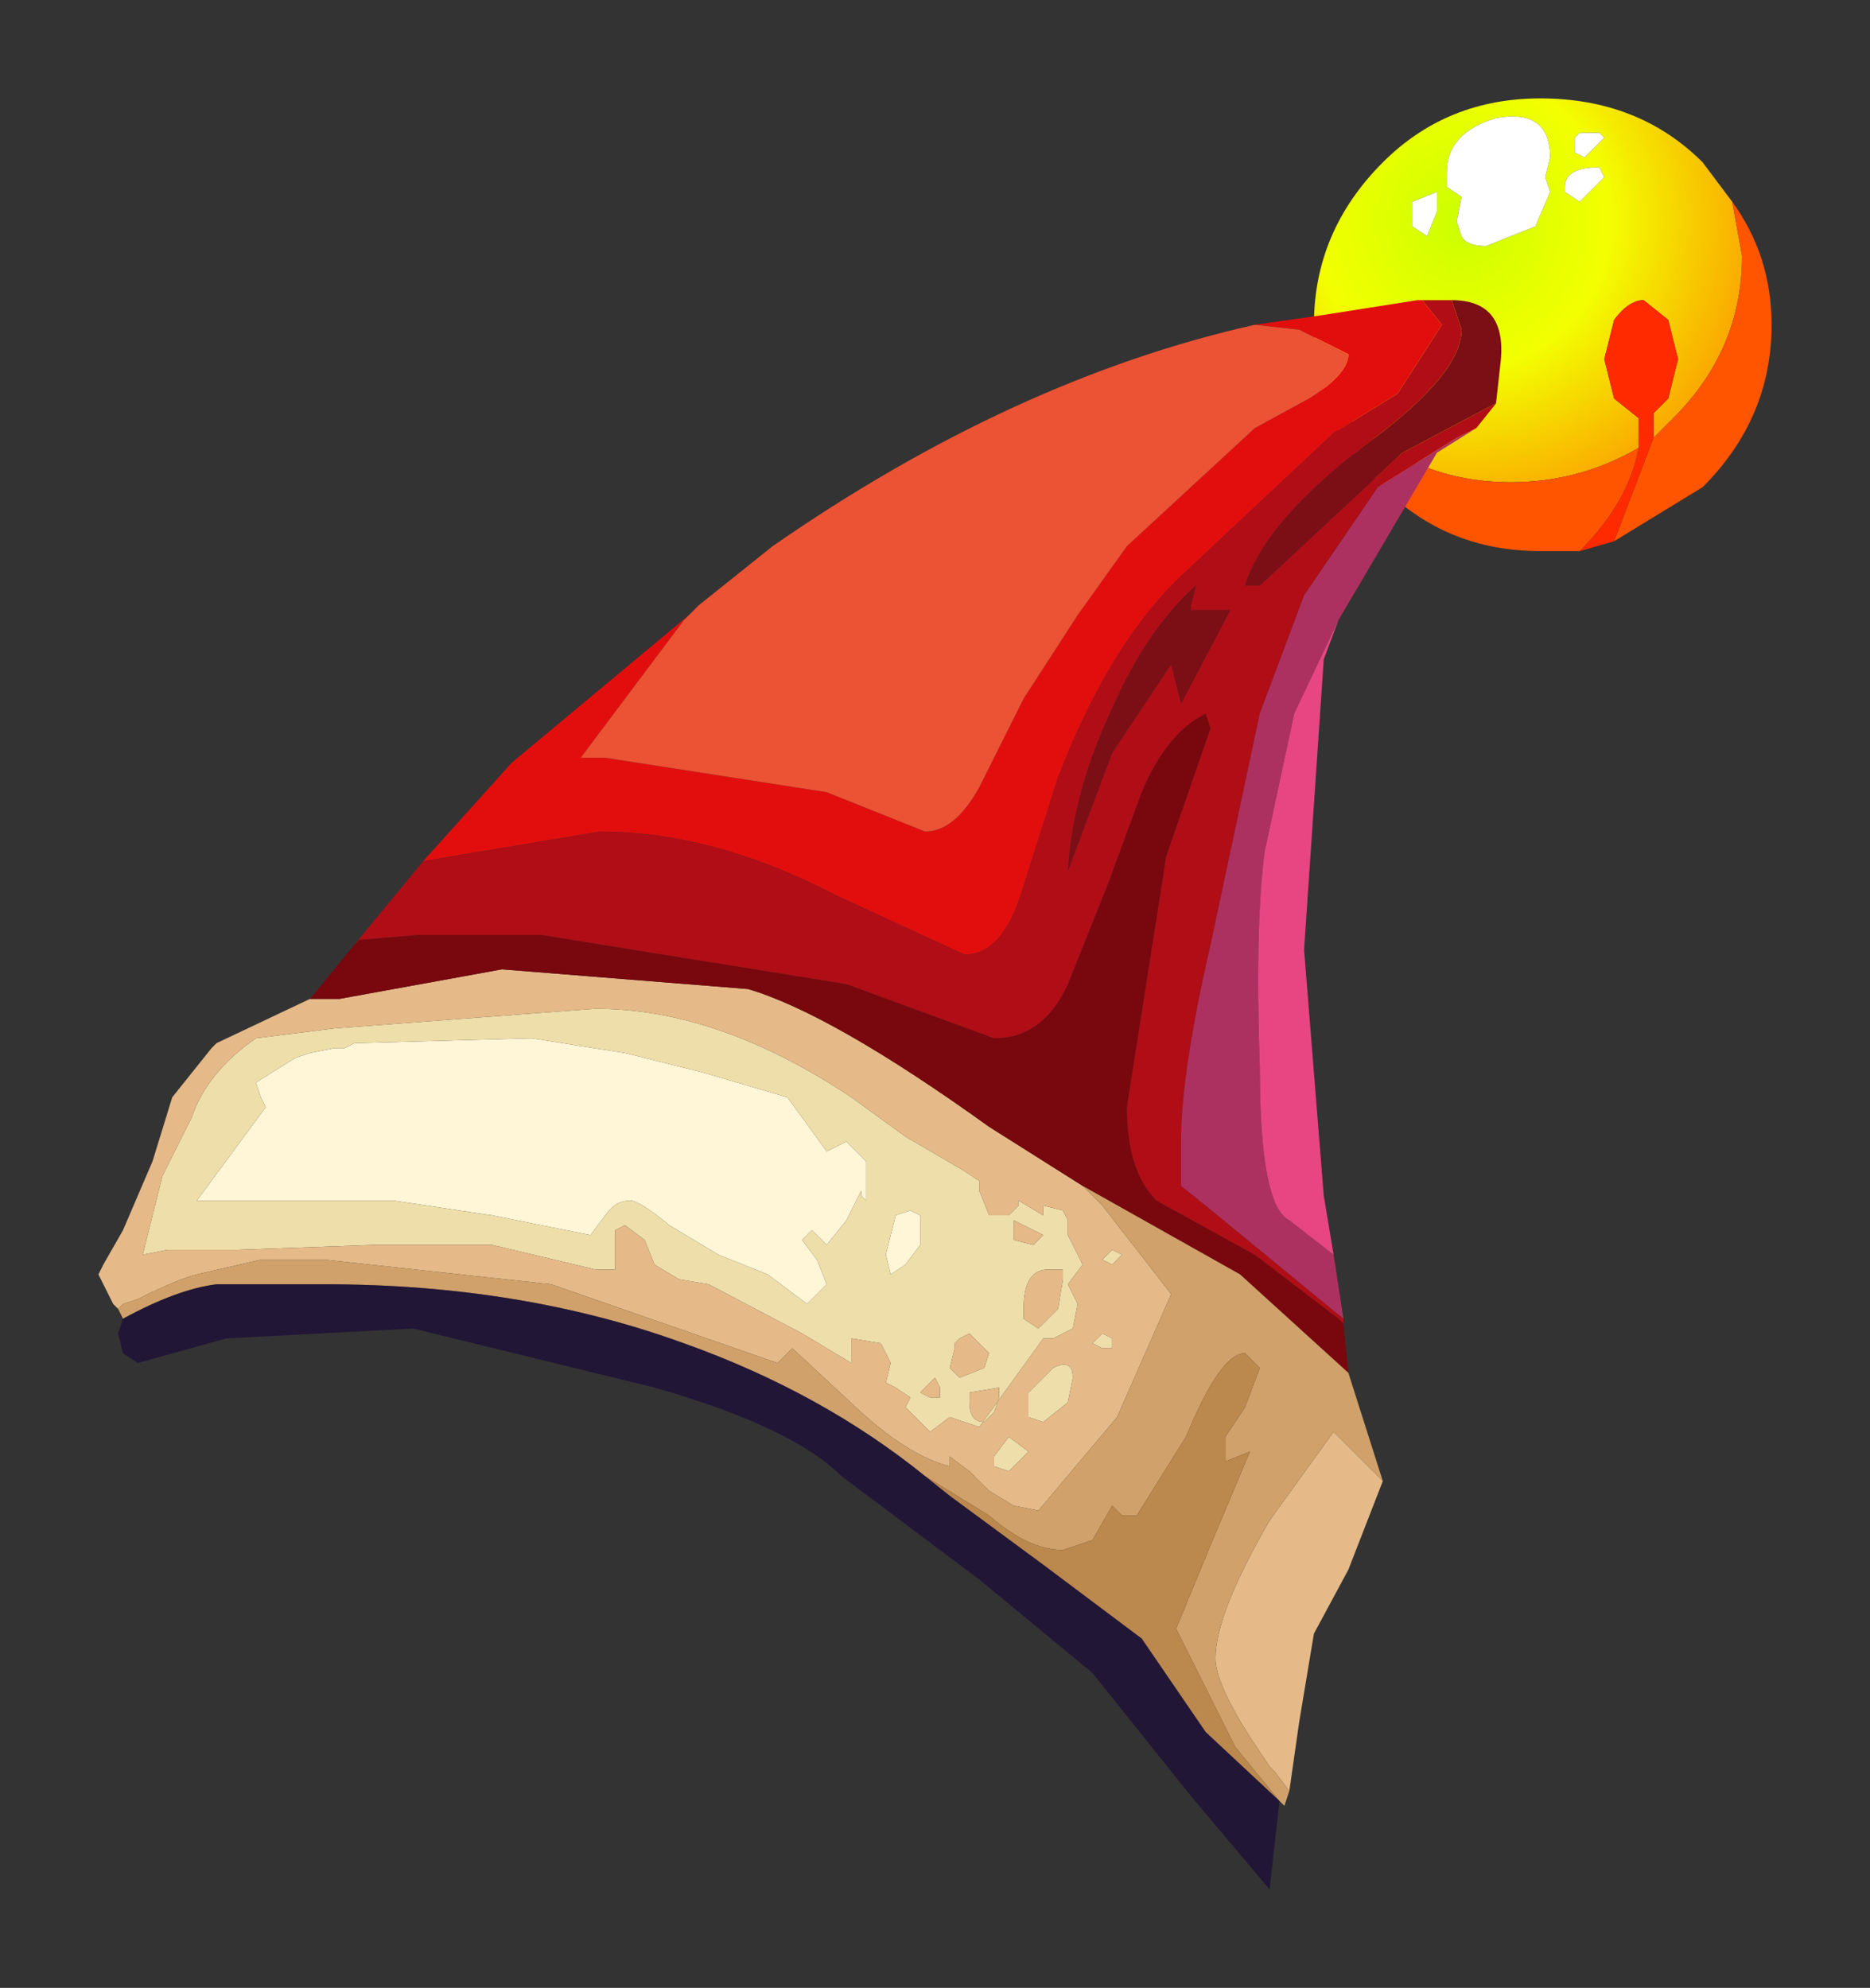 <?xml version="1.0" encoding="UTF-8" standalone="no"?>
<svg xmlns:xlink="http://www.w3.org/1999/xlink" height="20.2px" width="19px" xmlns="http://www.w3.org/2000/svg">
  <rect width="100%" height="100%" fill="#333333" stroke="none"/>
  <g transform="matrix(1.0, 0.0, 0.0, 1.0, -1.95, 12)">
    <path d="M18.25 -10.2 L18.2 -10.3 Q17.85 -10.3 17.85 -10.1 L17.85 -10.05 18.0 -9.95 18.25 -10.2 M18.05 -10.4 L18.25 -10.6 18.2 -10.65 18.0 -10.65 17.95 -10.6 17.95 -10.45 18.05 -10.4 M15.35 -8.1 L15.3 -8.7 Q15.3 -9.65 16.0 -10.35 16.65 -11.0 17.6 -11.0 18.6 -11.0 19.25 -10.35 L19.55 -9.95 19.65 -9.4 Q19.65 -8.45 18.95 -7.75 L18.75 -7.55 18.75 -7.65 18.75 -7.8 18.9 -7.95 19.0 -8.35 18.9 -8.75 18.65 -8.95 Q18.5 -8.95 18.35 -8.75 L18.25 -8.35 18.35 -7.95 18.6 -7.75 18.6 -7.65 18.6 -7.45 Q18.0 -7.1 17.3 -7.1 16.35 -7.1 15.65 -7.75 L15.35 -8.1 M17.65 -10.2 L17.7 -10.4 Q17.7 -10.9 17.15 -10.8 16.65 -10.65 16.65 -10.25 L16.65 -10.1 16.8 -10.0 16.75 -9.75 16.8 -9.6 Q16.85 -9.5 17.05 -9.5 L17.55 -9.7 17.7 -10.05 17.65 -10.2 M16.3 -9.7 L16.45 -9.6 16.55 -9.85 16.55 -10.05 16.3 -9.95 16.3 -9.8 16.3 -9.7" fill="url(#gradient0)" fill-rule="evenodd" stroke="none"/>
    <path d="M18.05 -10.4 L17.95 -10.45 17.95 -10.6 18.0 -10.65 18.2 -10.65 18.25 -10.6 18.05 -10.4 M18.25 -10.2 L18.0 -9.95 17.85 -10.05 17.85 -10.1 Q17.85 -10.3 18.2 -10.3 L18.25 -10.2 M16.3 -9.7 L16.3 -9.8 16.3 -9.95 16.55 -10.05 16.55 -9.85 16.45 -9.6 16.3 -9.7 M17.65 -10.2 L17.7 -10.05 17.55 -9.7 17.05 -9.5 Q16.85 -9.5 16.8 -9.6 L16.75 -9.75 16.8 -10.0 16.65 -10.1 16.65 -10.25 Q16.65 -10.65 17.15 -10.8 17.7 -10.9 17.7 -10.4 L17.65 -10.2" fill="#ffffff" fill-rule="evenodd" stroke="none"/>
    <path d="M15.35 -8.1 L15.65 -7.75 Q16.35 -7.1 17.3 -7.1 18.0 -7.1 18.6 -7.45 18.5 -6.9 18.0 -6.4 L17.6 -6.4 Q16.65 -6.4 16.0 -7.05 15.5 -7.55 15.35 -8.1 M18.75 -7.55 L18.95 -7.75 Q19.65 -8.45 19.65 -9.4 L19.55 -9.95 Q19.95 -9.4 19.95 -8.7 19.95 -7.75 19.25 -7.05 L18.35 -6.5 18.75 -7.55" fill="#ff5400" fill-rule="evenodd" stroke="none"/>
    <path d="M18.6 -7.45 L18.6 -7.65 18.6 -7.75 18.35 -7.95 18.25 -8.35 18.35 -8.75 Q18.5 -8.95 18.65 -8.95 L18.9 -8.75 19.0 -8.35 18.9 -7.95 18.75 -7.8 18.75 -7.65 18.75 -7.55 18.35 -6.5 18.0 -6.4 Q18.5 -6.9 18.6 -7.45" fill="#ff2a00" fill-rule="evenodd" stroke="none"/>
    <path d="M4.65 -0.75 L4.6 -0.85 4.55 -1.0 4.95 -1.25 5.1 -1.3 5.35 -1.35 5.45 -1.35 5.55 -1.4 7.35 -1.45 8.3 -1.3 9.1 -1.1 9.95 -0.85 10.35 -0.3 10.55 -0.4 10.75 -0.2 10.75 0.2 10.7 0.15 10.7 0.1 10.55 0.4 10.35 0.65 10.2 0.5 10.1 0.6 10.25 0.8 10.35 1.05 10.15 1.25 9.75 0.95 9.25 0.75 8.75 0.45 Q8.45 0.2 8.35 0.2 8.2 0.2 8.1 0.35 L7.95 0.55 6.95 0.35 5.95 0.2 3.95 0.2 4.65 -0.75 M10.95 0.75 L11.05 0.35 11.2 0.3 11.3 0.35 11.3 0.65 11.15 0.85 11.0 0.95 10.95 0.75" fill="#fff5d7" fill-rule="evenodd" stroke="none"/>
    <path d="M3.9 -0.65 Q4.05 -1.1 4.55 -1.45 L5.35 -1.55 8.0 -1.75 Q9.25 -1.75 10.6 -0.85 L11.15 -0.45 11.75 -0.1 11.9 0.0 11.9 0.1 12.0 0.35 12.2 0.35 12.3 0.25 12.3 0.2 12.55 0.35 12.55 0.25 12.75 0.3 12.8 0.4 12.8 0.55 12.95 0.85 12.8 1.05 12.9 1.25 12.85 1.5 12.65 1.6 12.55 1.6 11.9 2.5 11.6 2.4 11.4 2.55 11.15 2.3 11.2 2.2 11.05 2.1 10.95 2.05 11.0 1.85 10.9 1.65 10.6 1.6 10.6 1.85 10.1 1.55 9.15 1.05 8.85 1.0 8.6 0.85 8.5 0.6 8.3 0.45 8.2 0.5 8.2 0.9 8.0 0.9 6.95 0.65 5.75 0.65 4.35 0.7 3.65 0.7 3.4 0.75 3.6 -0.05 3.9 -0.65 M4.65 -0.75 L3.95 0.2 5.95 0.2 6.95 0.35 7.95 0.55 8.1 0.35 Q8.2 0.2 8.35 0.2 8.45 0.2 8.75 0.45 L9.25 0.75 9.75 0.95 10.15 1.25 10.35 1.05 10.25 0.8 10.1 0.6 10.2 0.5 10.35 0.65 10.55 0.4 10.7 0.1 10.7 0.15 10.75 0.2 10.75 -0.2 10.55 -0.4 10.35 -0.3 9.95 -0.85 9.1 -1.1 8.3 -1.3 7.35 -1.45 5.55 -1.4 5.45 -1.35 5.35 -1.35 5.1 -1.3 4.95 -1.25 4.55 -1.0 4.6 -0.85 4.65 -0.75 M13.15 0.8 L13.25 0.7 13.35 0.75 13.25 0.85 13.15 0.8 M12.75 1.0 L12.75 0.9 12.6 0.9 Q12.35 0.9 12.35 1.3 L12.35 1.4 12.5 1.5 12.7 1.3 12.75 1.0 M13.05 1.65 L13.15 1.55 13.25 1.6 13.25 1.7 13.15 1.7 13.05 1.65 M12.8 2.25 L12.55 2.45 12.4 2.4 12.4 2.15 12.65 1.9 Q12.85 1.8 12.85 2.0 L12.8 2.25 M12.25 0.4 L12.25 0.6 12.45 0.65 12.5 0.6 12.55 0.55 12.25 0.4 M10.95 0.75 L11.0 0.95 11.15 0.85 11.3 0.65 11.3 0.35 11.2 0.3 11.05 0.35 10.95 0.75 M11.5 2.2 L11.5 2.1 11.45 2.0 11.3 2.15 11.4 2.2 11.5 2.2 M11.95 1.9 L12.0 1.75 11.8 1.55 11.7 1.6 11.65 1.65 11.65 1.7 11.6 1.9 11.7 2.0 11.95 1.9 M12.1 2.2 L12.1 2.1 11.8 2.15 11.8 2.25 Q11.8 2.45 11.95 2.45 L12.05 2.35 12.1 2.2 M12.2 2.6 L12.4 2.75 12.2 2.95 12.05 2.9 12.05 2.8 12.2 2.6" fill="#eedeaa" fill-rule="evenodd" stroke="none"/>
    <path d="M3.9 -0.65 L3.6 -0.05 3.4 0.75 3.65 0.7 4.35 0.7 5.75 0.65 6.95 0.65 8.0 0.9 8.2 0.9 8.2 0.5 8.3 0.45 8.5 0.6 8.6 0.85 8.85 1.0 9.15 1.05 10.1 1.55 10.6 1.85 10.6 1.6 10.9 1.65 11.0 1.85 10.95 2.05 11.05 2.1 11.2 2.2 11.15 2.3 11.4 2.55 11.6 2.4 11.9 2.5 12.55 1.6 12.65 1.6 12.85 1.5 12.9 1.25 12.8 1.05 12.95 0.85 12.8 0.55 12.8 0.4 12.75 0.3 12.55 0.25 12.55 0.35 12.3 0.2 12.3 0.25 12.2 0.35 12.0 0.35 11.9 0.1 11.9 0.0 11.75 -0.1 11.15 -0.45 10.6 -0.85 Q9.25 -1.75 8.0 -1.75 L5.35 -1.55 4.55 -1.45 Q4.05 -1.1 3.9 -0.65 M3.15 1.3 L3.1 1.25 2.95 0.95 3.0 0.85 3.2 0.5 3.5 -0.2 3.7 -0.85 4.1 -1.35 4.15 -1.4 5.1 -1.85 5.4 -1.85 7.05 -2.15 9.55 -1.95 Q10.4 -1.7 12.0 -0.55 L12.95 0.05 13.15 0.25 13.85 1.15 13.3 2.4 12.5 3.35 12.25 3.3 12.0 3.15 11.8 2.95 11.6 2.8 11.6 2.9 Q11.2 2.8 10.7 2.35 L10.0 1.7 9.85 1.85 7.55 1.05 5.25 0.8 4.6 0.8 3.95 0.95 Q3.75 1.0 3.35 1.2 L3.2 1.25 3.15 1.3 M16.0 3.05 L15.65 3.95 15.3 4.6 15.15 5.5 15.05 6.2 14.9 6.0 14.85 5.95 14.65 5.65 Q14.3 5.1 14.3 4.85 14.3 4.4 14.85 3.45 L15.5 2.55 16.0 3.05 M13.15 0.8 L13.25 0.85 13.35 0.75 13.25 0.7 13.15 0.8 M12.75 1.0 L12.7 1.3 12.5 1.5 12.35 1.4 12.35 1.3 Q12.35 0.9 12.6 0.9 L12.75 0.9 12.75 1.0 M12.8 2.25 L12.85 2.0 Q12.85 1.8 12.65 1.9 L12.4 2.15 12.4 2.4 12.55 2.45 12.8 2.25 M13.05 1.65 L13.15 1.7 13.25 1.7 13.25 1.6 13.15 1.55 13.05 1.65 M12.25 0.4 L12.55 0.55 12.5 0.6 12.45 0.65 12.25 0.6 12.25 0.4 M12.1 2.2 L12.05 2.35 11.95 2.45 Q11.8 2.45 11.8 2.25 L11.8 2.15 12.1 2.1 12.1 2.2 M11.95 1.9 L11.7 2.0 11.6 1.9 11.65 1.7 11.65 1.65 11.7 1.6 11.8 1.55 12.0 1.75 11.95 1.9 M11.5 2.2 L11.4 2.2 11.3 2.15 11.45 2.0 11.5 2.1 11.5 2.2 M12.2 2.6 L12.05 2.8 12.05 2.9 12.2 2.95 12.4 2.75 12.2 2.6" fill="#e5ba88" fill-rule="evenodd" stroke="none"/>
    <path d="M6.25 -3.25 L7.15 -4.25 8.95 -5.75 8.9 -5.7 7.85 -4.3 8.1 -4.3 10.35 -3.95 11.35 -3.55 Q11.65 -3.55 11.9 -4.0 L12.35 -4.9 12.9 -5.75 13.4 -6.45 14.7 -7.65 15.25 -7.95 Q15.65 -8.2 15.65 -8.4 L15.15 -8.65 14.7 -8.7 15.4 -8.8 16.35 -8.95 16.4 -8.95 16.6 -8.7 16.15 -8.0 15.5 -7.6 13.9 -6.1 Q13.2 -5.4 12.7 -4.1 L12.35 -3.0 Q12.15 -2.3 11.75 -2.3 L10.45 -2.9 Q9.2 -3.55 8.05 -3.55 L6.25 -3.25" fill="#e20e0e" fill-rule="evenodd" stroke="none"/>
    <path d="M8.95 -5.75 L9.05 -5.85 9.8 -6.45 Q12.25 -8.15 14.7 -8.7 L15.15 -8.65 15.65 -8.4 Q15.65 -8.2 15.25 -7.95 L14.7 -7.65 13.4 -6.45 12.9 -5.75 12.35 -4.9 11.9 -4.0 Q11.65 -3.55 11.35 -3.55 L10.35 -3.95 8.1 -4.3 7.85 -4.3 8.9 -5.7 8.95 -5.75" fill="#ec5234" fill-rule="evenodd" stroke="none"/>
    <path d="M12.95 0.05 L12.0 -0.55 Q10.4 -1.7 9.55 -1.95 L7.05 -2.15 5.4 -1.85 5.1 -1.85 5.55 -2.4 5.6 -2.45 6.2 -2.5 7.45 -2.5 10.55 -2.0 12.05 -1.45 Q12.55 -1.45 12.8 -2.0 L13.2 -3.0 13.55 -3.95 Q13.8 -4.55 14.2 -4.75 L14.25 -4.6 13.8 -3.3 13.4 -0.75 Q13.4 -0.1 13.7 0.2 L14.7 0.75 15.55 1.4 15.6 1.45 15.65 1.95 14.55 0.95 12.95 0.05" fill="#79070e" fill-rule="evenodd" stroke="none"/>
    <path d="M5.55 -2.4 L6.25 -3.25 8.05 -3.55 Q9.2 -3.55 10.45 -2.9 L11.75 -2.3 Q12.15 -2.3 12.35 -3.0 L12.7 -4.1 Q13.2 -5.4 13.9 -6.1 L15.5 -7.6 16.15 -8.0 16.6 -8.7 16.4 -8.95 16.7 -8.95 16.8 -8.65 Q16.8 -8.2 15.85 -7.5 14.8 -6.7 14.6 -6.05 L14.75 -6.05 16.2 -7.4 17.05 -7.85 17.15 -7.9 16.95 -7.65 16.75 -7.55 15.95 -7.05 15.2 -5.95 14.75 -4.75 14.25 -2.4 Q13.95 -1.1 13.95 -0.4 L13.95 0.05 14.2 0.25 15.6 1.4 15.6 1.45 15.55 1.4 14.7 0.75 13.7 0.2 Q13.4 -0.1 13.4 -0.75 L13.8 -3.3 14.25 -4.6 14.2 -4.75 Q13.8 -4.55 13.55 -3.95 L13.2 -3.0 12.8 -2.0 Q12.55 -1.45 12.05 -1.45 L10.55 -2.0 7.45 -2.5 6.2 -2.5 5.6 -2.45 5.55 -2.4 M14.45 -5.8 L14.05 -5.8 14.05 -5.85 14.1 -6.05 Q13.6 -5.6 13.25 -4.8 12.85 -3.95 12.8 -3.15 L13.25 -4.35 13.85 -5.25 13.95 -4.85 14.45 -5.8" fill="#b10d16" fill-rule="evenodd" stroke="none"/>
    <path d="M16.7 -8.95 Q17.25 -8.95 17.2 -8.35 L17.15 -7.9 17.05 -7.85 16.2 -7.4 14.75 -6.05 14.6 -6.05 Q14.8 -6.7 15.85 -7.5 16.8 -8.2 16.8 -8.65 L16.7 -8.95 M14.45 -5.8 L13.95 -4.85 13.85 -5.25 13.25 -4.35 12.8 -3.15 Q12.85 -3.95 13.25 -4.8 13.6 -5.6 14.1 -6.05 L14.05 -5.85 14.05 -5.8 14.45 -5.8" fill="#7b0f15" fill-rule="evenodd" stroke="none"/>
    <path d="M16.95 -7.65 L16.55 -7.4 15.55 -5.7 15.1 -4.75 14.8 -3.35 Q14.7 -2.6 14.75 -1.15 14.75 0.25 15.05 0.4 L15.5 0.75 15.6 1.4 14.2 0.25 13.95 0.05 13.95 -0.4 Q13.95 -1.1 14.25 -2.4 L14.75 -4.75 15.2 -5.95 15.95 -7.05 16.75 -7.55 16.95 -7.65" fill="#ad3160" fill-rule="evenodd" stroke="none"/>
    <path d="M15.55 -5.7 L15.4 -5.3 15.2 -2.35 15.4 0.15 15.5 0.75 15.05 0.4 Q14.75 0.25 14.75 -1.15 14.7 -2.6 14.8 -3.35 L15.1 -4.75 15.55 -5.7" fill="#e74683" fill-rule="evenodd" stroke="none"/>
    <path d="M3.15 1.3 L3.2 1.25 3.35 1.2 Q3.75 1.0 3.95 0.95 L4.6 0.8 5.25 0.8 7.55 1.05 9.85 1.85 10.0 1.7 10.7 2.35 Q11.2 2.8 11.6 2.9 L11.6 2.8 11.8 2.95 12.0 3.15 12.25 3.3 12.5 3.35 13.3 2.4 13.85 1.15 13.15 0.25 12.95 0.05 14.55 0.95 15.65 1.95 16.0 3.05 15.5 2.55 14.85 3.45 Q14.3 4.4 14.3 4.85 14.3 5.1 14.65 5.65 L14.85 5.95 14.9 6.0 15.05 6.2 15.0 6.35 14.95 6.3 14.5 5.75 13.9 4.55 14.25 3.7 14.65 2.75 14.4 2.85 14.4 2.6 14.6 2.3 14.75 1.9 14.6 1.75 Q14.35 1.75 14.0 2.6 L13.5 3.4 13.35 3.4 13.25 3.3 13.05 3.65 12.75 3.75 Q12.4 3.75 12.0 3.4 L11.35 3.0 Q10.3 2.15 8.9 1.65 7.25 1.05 5.25 1.05 L4.15 1.05 Q3.75 1.1 3.2 1.4 L3.15 1.3" fill="#d0a16a" fill-rule="evenodd" stroke="none"/>
    <path d="M11.35 3.0 L12.0 3.4 Q12.4 3.75 12.75 3.75 L13.05 3.65 13.25 3.3 13.35 3.4 13.5 3.4 14.0 2.6 Q14.35 1.75 14.6 1.75 L14.75 1.9 14.6 2.3 14.4 2.6 14.4 2.85 14.65 2.75 14.25 3.7 13.9 4.55 14.5 5.75 14.95 6.3 14.2 5.6 13.55 4.65 12.55 3.9 11.6 3.2 11.35 3.0" fill="#bb884d" fill-rule="evenodd" stroke="none"/>
    <path d="M14.95 6.3 L14.85 7.2 14.05 6.25 13.05 5.0 11.9 4.05 10.5 3.0 Q10.0 2.5 8.6 2.1 L6.15 1.5 4.25 1.6 3.35 1.85 3.2 1.75 3.15 1.55 3.2 1.4 Q3.75 1.1 4.15 1.05 L5.25 1.05 Q7.25 1.05 8.9 1.65 10.3 2.15 11.35 3.0 L11.6 3.2 12.55 3.9 13.55 4.65 14.2 5.6 14.95 6.3" fill="#14003a" fill-opacity="0.561" fill-rule="evenodd" stroke="none"/>
  </g>
  <defs>
    <radialGradient cx="0" cy="0" gradientTransform="matrix(0.005, 0.0, 0.0, 0.005, 16.8, -9.75)" gradientUnits="userSpaceOnUse" id="gradient0" r="819.2" spreadMethod="pad">
      <stop offset="0.0" stop-color="#ccff00"></stop>
      <stop offset="0.365" stop-color="#f3ff00"></stop>
      <stop offset="1.0" stop-color="#ff6600"></stop>
    </radialGradient>
  </defs>
</svg>